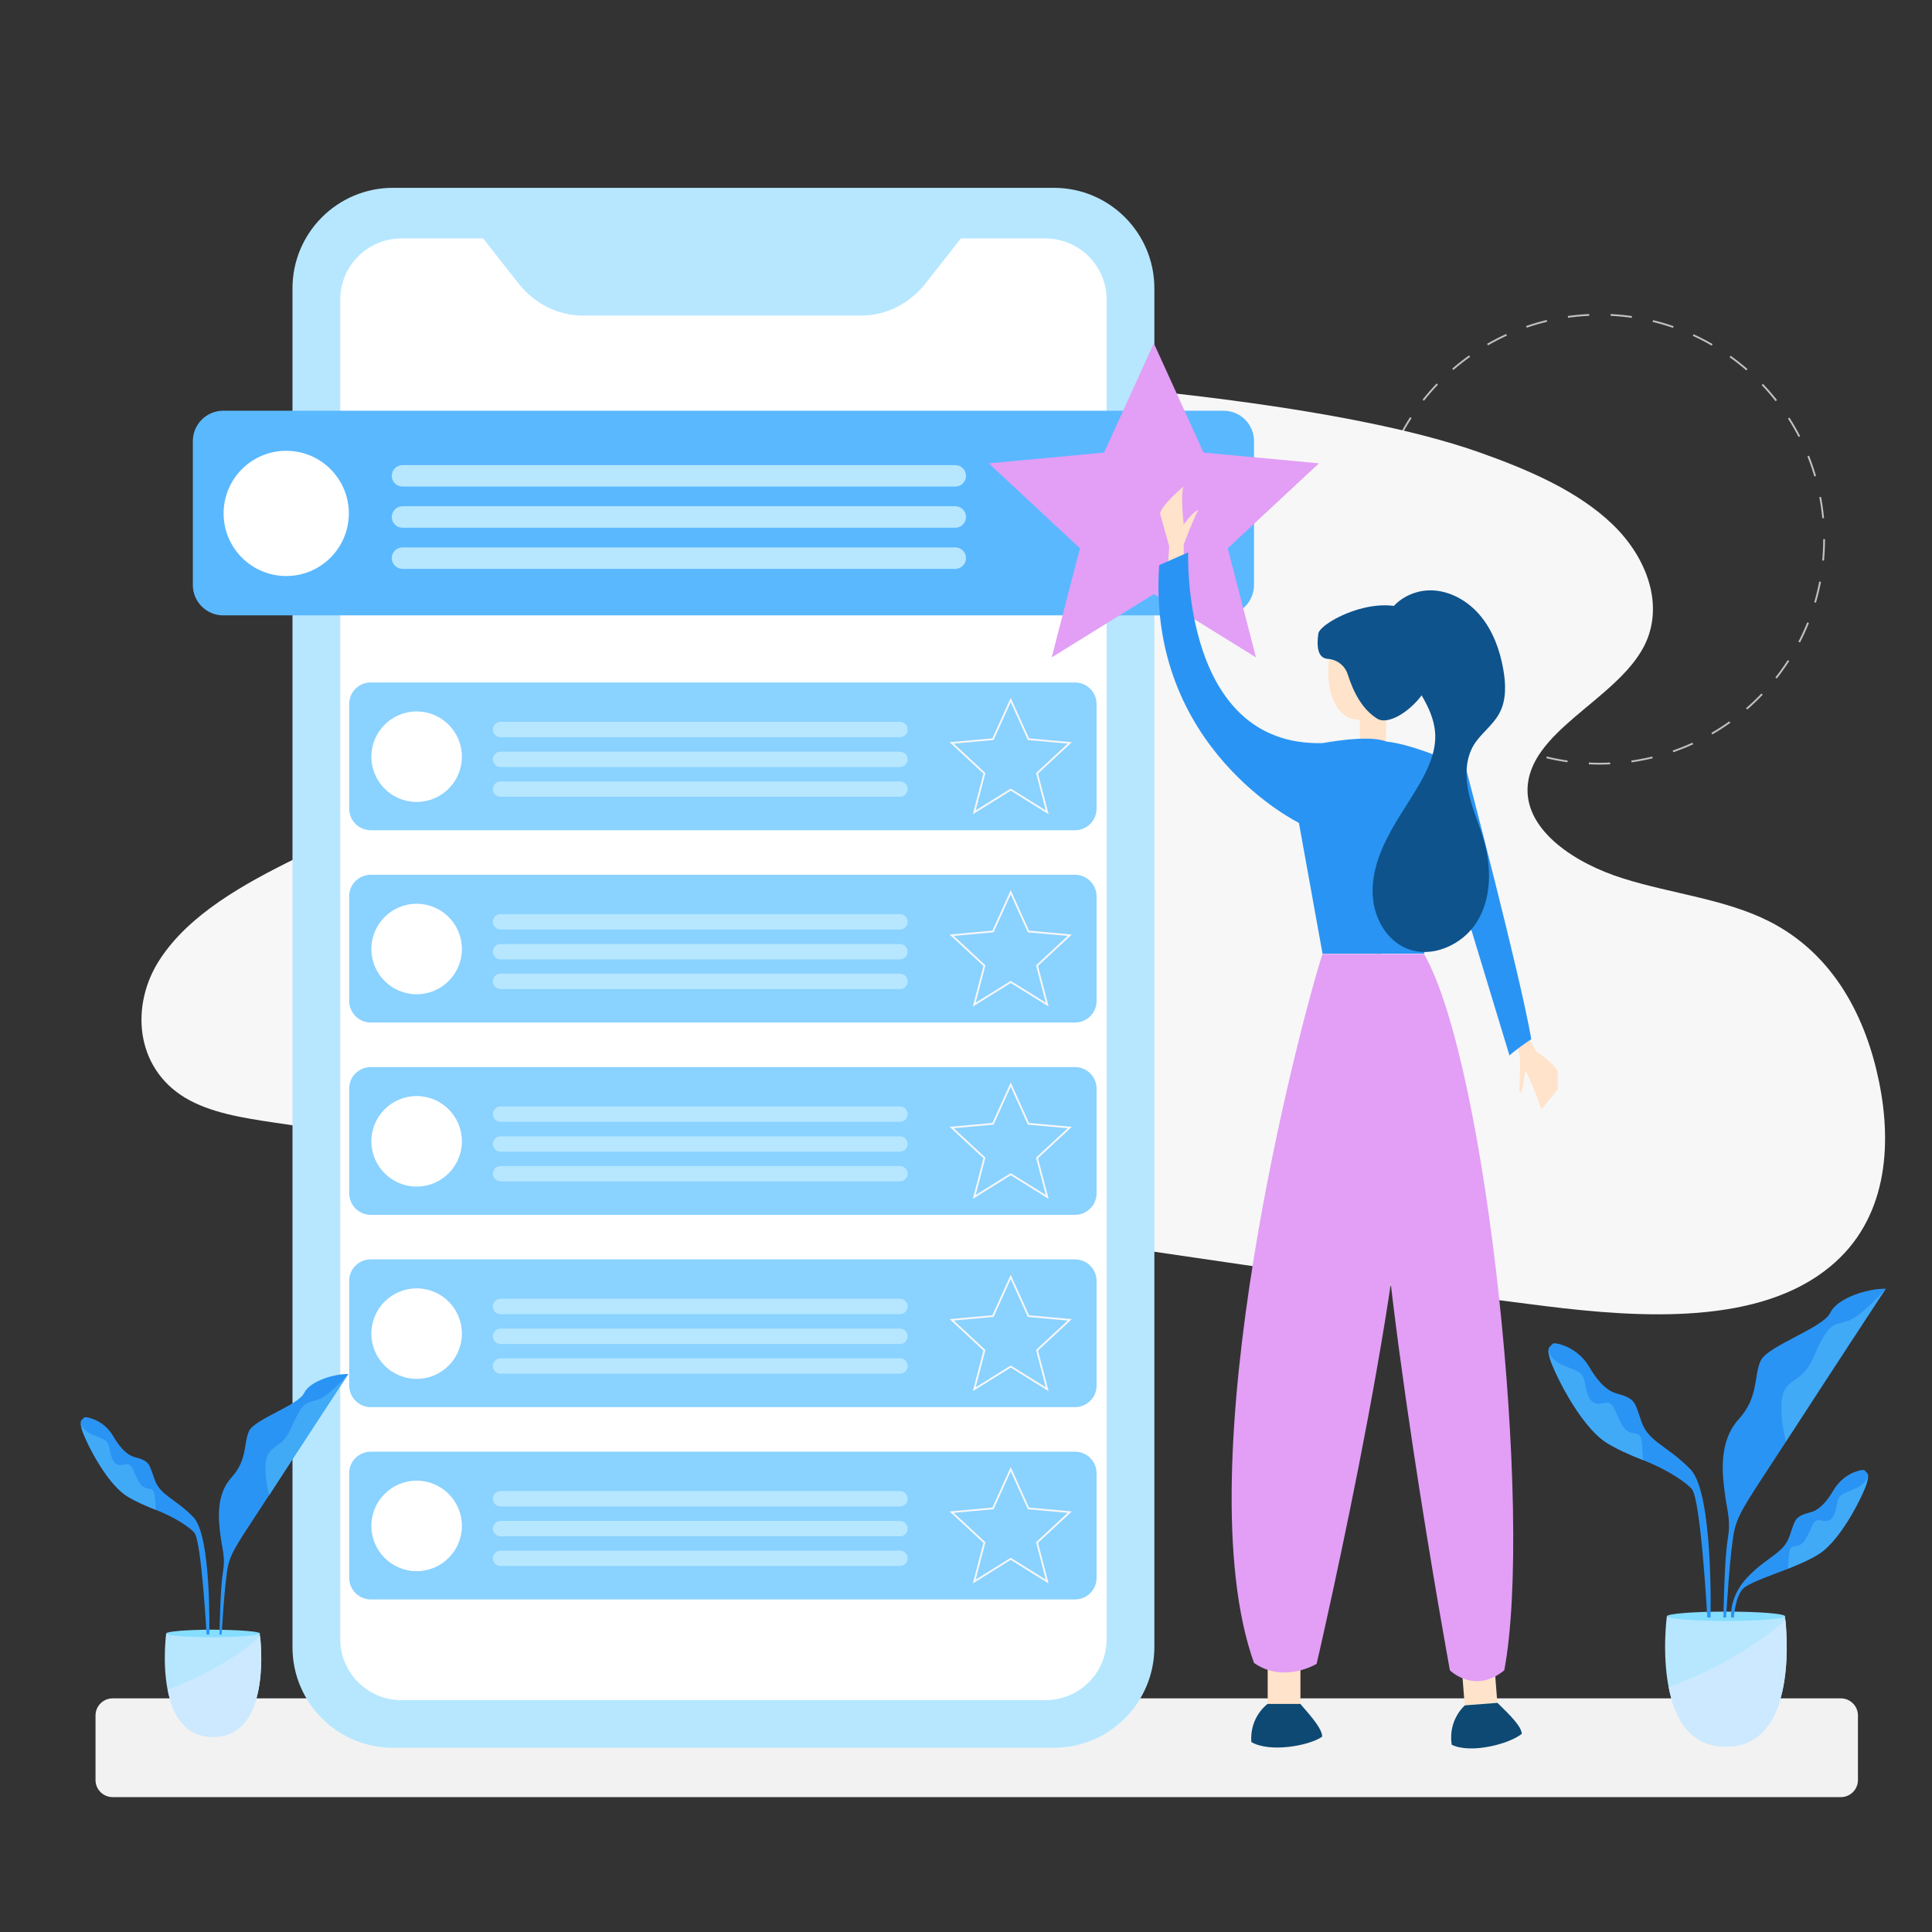 <svg xmlns="http://www.w3.org/2000/svg" xmlns:xlink="http://www.w3.org/1999/xlink" version="1.1" id="Layer_1" x="0px" y="0px" viewBox="0 0 1080 1080" style="enable-background:new 0 0 1080 1080;" xml:space="preserve">
<rect x="0" y="0" width="1080" height="1080" fill="#333333" stroke="none"/>
<style xmlns="http://www.w3.org/2000/svg" type="text/css">
	.st0{fill:none;stroke:#C1C1C1;stroke-miterlimit:10;stroke-dasharray:11.952,11.952;}
	.st1{fill:#F7F7F7;}
	.st2{fill:#F2F2F2;}
	.st3{fill:#B6E7FF;}
	.st4{fill:#FFFFFF;}
	.st5{fill:#5AB8FF;}
	.st6{fill:#e29ff5;}
	.st7{fill:#8AD2FF;}
	.st8{fill:none;stroke:#F7F7F7;stroke-miterlimit:10;}
	.st9{fill:#FFE3CA;}
	.st10{fill:#0D4972;}
	.st11{fill:#0E538C;}
	.st12{fill:#2A94F4;}
	.st13{fill:#85DDFF;}
	.st14{fill:#41AAF7;}
	.st15{fill:#CCE9FF;}
</style>
<g xmlns="http://www.w3.org/2000/svg">
	<circle class="st0" cx="894.2" cy="301.4" r="125.5"/>
</g>
<g xmlns="http://www.w3.org/2000/svg">
	<path class="st1" d="M826.8,252.8c27.7,9.8,55.3,21.7,74.7,40.4c19.4,18.7,29.1,45.6,17.5,68.1c-15.6,30.1-64.8,47.6-65.1,80.2   c-0.2,23.3,26.6,41.2,53.6,49.6c27,8.5,56.9,11.5,81.4,23.9c37,18.7,54.4,54.9,61.5,89.7c7.4,36.1,4.4,77.2-27.3,103.3   C983.8,740.6,918.6,737,862.9,730c-74.4-9.3-148.5-20.1-222.6-31c-162.4-23.8-324.8-47.7-487.2-71.5c-17.4-2.6-35.5-5.4-49.7-13.9   c-28.1-17-30.5-52.1-14.1-77.2c16.3-25.1,46.5-42.1,76.5-56.8c30-14.7,61.7-28.7,84.2-50.5c22.5-21.8,33.7-54,16.6-78.8   c-14.4-21-45.4-32.2-58.9-53.6c-17.8-28.2,2.7-64.1,34.9-82.1S680.2,201.1,826.8,252.8z"/>
</g>
<path xmlns="http://www.w3.org/2000/svg" class="st2" d="M1029.1,1004.6H62.9c-5.2,0-9.5-4.3-9.5-9.5v-36.2c0-5.2,4.3-9.5,9.5-9.5h966.2c5.2,0,9.5,4.3,9.5,9.5v36.2  C1038.6,1000.3,1034.3,1004.6,1029.1,1004.6z"/>
<g xmlns="http://www.w3.org/2000/svg">
	<g>
		<path class="st3" d="M589.1,977H219.7c-31,0-56.2-25.1-56.2-56.2V161.2c0-31,25.1-56.2,56.2-56.2h369.4c31,0,56.2,25.1,56.2,56.2    v759.7C645.2,951.9,620.1,977,589.1,977z"/>
		<path class="st4" d="M584.4,950.4h-360c-18.9,0-34.2-15.3-34.2-34.2V167.5c0-18.9,15.3-34.2,34.2-34.2h360    c18.9,0,34.2,15.3,34.2,34.2v748.7C618.7,935.1,603.3,950.4,584.4,950.4z"/>
		<path class="st3" d="M267.4,129.9l22.4,28.5c9,11.4,22.1,18,36,18h155.6c13.9,0,27-6.6,36-18l22.4-28.5H267.4z"/>
	</g>
	<g>
		<path class="st5" d="M124.8,229.6H684c9.4,0,17,7.6,17,17V327c0,9.4-7.6,17-17,17H124.8c-9.4,0-17-7.6-17-17v-80.4    C107.8,237.2,115.4,229.6,124.8,229.6z"/>
		<circle class="st4" cx="160" cy="287" r="35"/>
		<g>
			<path class="st3" d="M534,272H225c-3.3,0-6-2.7-6-6l0,0c0-3.3,2.7-6,6-6h309c3.3,0,6,2.7,6,6l0,0C540,269.3,537.3,272,534,272z"/>
			<path class="st3" d="M534,295H225c-3.3,0-6-2.7-6-6l0,0c0-3.3,2.7-6,6-6h309c3.3,0,6,2.7,6,6l0,0C540,292.3,537.3,295,534,295z"/>
			<path class="st3" d="M534,318H225c-3.3,0-6-2.7-6-6l0,0c0-3.3,2.7-6,6-6h309c3.3,0,6,2.7,6,6l0,0C540,315.3,537.3,318,534,318z"/>
		</g>
		<polygon class="st6" points="645,191.9 672.8,253 737.3,259 686.3,306.5 702.1,367.5 645,332.1 587.9,367.5 603.7,306.5     552.7,259 617.2,253   "/>
	</g>
	<g>
		<path class="st7" d="M207.3,381.5h393.6c6.7,0,12.1,5.4,12.1,12.1V452c0,6.7-5.4,12.1-12.1,12.1H207.3c-6.7,0-12.1-5.4-12.1-12.1    v-58.4C195.1,386.9,200.6,381.5,207.3,381.5z"/>
		<circle class="st4" cx="232.9" cy="423" r="25.3"/>
		<g>
			<path class="st3" d="M503.1,412.1H279.8c-2.4,0-4.3-2-4.3-4.3l0,0c0-2.4,2-4.3,4.3-4.3h223.3c2.4,0,4.3,2,4.3,4.3l0,0     C507.4,410.2,505.5,412.1,503.1,412.1z"/>
			<path class="st3" d="M503.1,428.8H279.8c-2.4,0-4.3-2-4.3-4.3l0,0c0-2.4,2-4.3,4.3-4.3h223.3c2.4,0,4.3,2,4.3,4.3l0,0     C507.4,426.8,505.5,428.8,503.1,428.8z"/>
			<path class="st3" d="M503.1,445.4H279.8c-2.4,0-4.3-2-4.3-4.3l0,0c0-2.4,2-4.3,4.3-4.3h223.3c2.4,0,4.3,2,4.3,4.3l0,0     C507.4,443.4,505.5,445.4,503.1,445.4z"/>
		</g>
		<polygon class="st8" points="565,391.3 574.9,413.2 598,415.3 579.7,432.3 585.4,454.1 565,441.4 544.6,454.1 550.3,432.3     532,415.3 555.1,413.2   "/>
	</g>
	<g>
		<path class="st7" d="M207.3,489h393.6c6.7,0,12.1,5.4,12.1,12.1v58.4c0,6.7-5.4,12.1-12.1,12.1H207.3c-6.7,0-12.1-5.4-12.1-12.1    v-58.4C195.1,494.4,200.6,489,207.3,489z"/>
		<circle class="st4" cx="232.9" cy="530.5" r="25.3"/>
		<g>
			<path class="st3" d="M503.1,519.6H279.8c-2.4,0-4.3-2-4.3-4.3l0,0c0-2.4,2-4.3,4.3-4.3h223.3c2.4,0,4.3,2,4.3,4.3l0,0     C507.4,517.7,505.5,519.6,503.1,519.6z"/>
			<path class="st3" d="M503.1,536.3H279.8c-2.4,0-4.3-2-4.3-4.3l0,0c0-2.4,2-4.3,4.3-4.3h223.3c2.4,0,4.3,2,4.3,4.3l0,0     C507.4,534.3,505.5,536.3,503.1,536.3z"/>
			<path class="st3" d="M503.1,552.9H279.8c-2.4,0-4.3-2-4.3-4.3l0,0c0-2.4,2-4.3,4.3-4.3h223.3c2.4,0,4.3,2,4.3,4.3l0,0     C507.4,550.9,505.5,552.9,503.1,552.9z"/>
		</g>
		<polygon class="st8" points="565,498.8 574.9,520.7 598,522.8 579.7,539.8 585.4,561.6 565,548.9 544.6,561.6 550.3,539.8     532,522.8 555.1,520.7   "/>
	</g>
	<g>
		<path class="st7" d="M207.3,596.5h393.6c6.7,0,12.1,5.4,12.1,12.1V667c0,6.7-5.4,12.1-12.1,12.1H207.3c-6.7,0-12.1-5.4-12.1-12.1    v-58.4C195.1,601.9,200.6,596.5,207.3,596.5z"/>
		<circle class="st4" cx="232.9" cy="638" r="25.3"/>
		<g>
			<path class="st3" d="M503.1,627.1H279.8c-2.4,0-4.3-2-4.3-4.3l0,0c0-2.4,2-4.3,4.3-4.3h223.3c2.4,0,4.3,2,4.3,4.3l0,0     C507.4,625.2,505.5,627.1,503.1,627.1z"/>
			<path class="st3" d="M503.1,643.8H279.8c-2.4,0-4.3-2-4.3-4.3l0,0c0-2.4,2-4.3,4.3-4.3h223.3c2.4,0,4.3,2,4.3,4.3l0,0     C507.4,641.8,505.5,643.8,503.1,643.8z"/>
			<path class="st3" d="M503.1,660.4H279.8c-2.4,0-4.3-2-4.3-4.3l0,0c0-2.4,2-4.3,4.3-4.3h223.3c2.4,0,4.3,2,4.3,4.3l0,0     C507.4,658.4,505.5,660.4,503.1,660.4z"/>
		</g>
		<polygon class="st8" points="565,606.3 574.9,628.2 598,630.3 579.7,647.3 585.4,669.1 565,656.4 544.6,669.1 550.3,647.3     532,630.3 555.1,628.2   "/>
	</g>
	<g>
		<path class="st7" d="M207.3,704h393.6c6.7,0,12.1,5.4,12.1,12.1v58.4c0,6.7-5.4,12.1-12.1,12.1H207.3c-6.7,0-12.1-5.4-12.1-12.1    v-58.4C195.1,709.4,200.6,704,207.3,704z"/>
		<circle class="st4" cx="232.9" cy="745.5" r="25.3"/>
		<g>
			<path class="st3" d="M503.1,734.6H279.8c-2.4,0-4.3-2-4.3-4.3l0,0c0-2.4,2-4.3,4.3-4.3h223.3c2.4,0,4.3,2,4.3,4.3l0,0     C507.4,732.7,505.5,734.6,503.1,734.6z"/>
			<path class="st3" d="M503.1,751.3H279.8c-2.4,0-4.3-2-4.3-4.3l0,0c0-2.4,2-4.3,4.3-4.3h223.3c2.4,0,4.3,2,4.3,4.3l0,0     C507.4,749.3,505.5,751.3,503.1,751.3z"/>
			<path class="st3" d="M503.1,767.9H279.8c-2.4,0-4.3-2-4.3-4.3l0,0c0-2.4,2-4.3,4.3-4.3h223.3c2.4,0,4.3,2,4.3,4.3l0,0     C507.4,765.9,505.5,767.9,503.1,767.9z"/>
		</g>
		<polygon class="st8" points="565,713.8 574.9,735.7 598,737.8 579.7,754.8 585.4,776.6 565,763.9 544.6,776.6 550.3,754.8     532,737.8 555.1,735.7   "/>
	</g>
	<g>
		<path class="st7" d="M207.3,811.5h393.6c6.7,0,12.1,5.4,12.1,12.1V882c0,6.7-5.4,12.1-12.1,12.1H207.3c-6.7,0-12.1-5.4-12.1-12.1    v-58.4C195.1,816.9,200.6,811.5,207.3,811.5z"/>
		<circle class="st4" cx="232.9" cy="853" r="25.3"/>
		<g>
			<path class="st3" d="M503.1,842.1H279.8c-2.4,0-4.3-2-4.3-4.3l0,0c0-2.4,2-4.3,4.3-4.3h223.3c2.4,0,4.3,2,4.3,4.3l0,0     C507.4,840.2,505.5,842.1,503.1,842.1z"/>
			<path class="st3" d="M503.1,858.8H279.8c-2.4,0-4.3-2-4.3-4.3l0,0c0-2.4,2-4.3,4.3-4.3h223.3c2.4,0,4.3,2,4.3,4.3l0,0     C507.4,856.8,505.5,858.8,503.1,858.8z"/>
			<path class="st3" d="M503.1,875.4H279.8c-2.4,0-4.3-2-4.3-4.3l0,0c0-2.4,2-4.3,4.3-4.3h223.3c2.4,0,4.3,2,4.3,4.3l0,0     C507.4,873.4,505.5,875.4,503.1,875.4z"/>
		</g>
		<polygon class="st8" points="565,821.3 574.9,843.2 598,845.3 579.7,862.3 585.4,884.1 565,871.4 544.6,884.1 550.3,862.3     532,845.3 555.1,843.2   "/>
	</g>
</g>
<g xmlns="http://www.w3.org/2000/svg">
	<path class="st9" d="M661.7,315.6v-11.2c0,0,4.1-11.2,8.1-19.3c-3,1-8.1,8.1-8.1,8.1s-2-17.3,0-21.3   c-13.2,11.2-13.2,15.2-13.2,15.2l5.1,18.3l-1,14.2L661.7,315.6z"/>
	<path class="st9" d="M852.5,576.4l6.1,11.2c0,0,12.2,8.1,12.2,12.2c0,4.1,0,9.1,0,9.1l-9.1,11.2c0,0-8.1-22.3-9.1-21.3   c-1,5.1-1,11.2-3,12.2c-1-6.1,2-21.3-2-26.4C843.3,579.4,852.5,576.4,852.5,576.4z"/>
	
		<rect x="817.3" y="913.1" transform="matrix(-0.997 7.825331e-02 -7.825331e-02 -0.997 1723.316 1798.151)" class="st9" width="18.3" height="39.6"/>
	<path class="st10" d="M837.1,951.9c7.7,7.5,13.3,13.2,13.6,17.3c-6.7,5.6-28.6,11.4-39.2,6.1c-2.1-14.1,7.4-22,7.4-22L837.1,951.9z   "/>
	
		<rect x="708.6" y="912.9" transform="matrix(-1 -4.491042e-11 4.491042e-11 -1 1435.549 1865.374)" class="st9" width="18.3" height="39.6"/>
	<path class="st6" d="M739.3,533.2C727.1,570.8,661.5,819,701,929.6c16.7,11.7,35,0.5,35,0.5s60.1-257.9,48.9-323.8   s-12.7-73.1-12.7-73.1H739.3z"/>
	
		<rect x="760.1" y="383" transform="matrix(-1 -4.487267e-11 4.487267e-11 -1 1534.946 797.555)" class="st9" width="14.7" height="31.5"/>
	<path class="st9" d="M742.5,375.3c0,14.9,5.7,27.1,17.8,27.1s25.8-12.1,25.8-27.1s-9.8-27.1-21.8-27.1S742.5,360.4,742.5,375.3z"/>
	<path class="st11" d="M737,354c-1.6,10.8,1.4,14,5.1,14.3c5.2,0.3,9.7,3.7,11.3,8.7c3.2,10.1,8.3,19.9,16.9,25   c11.3,5.7,44.4-24.2,28.3-50.9C782.5,324.5,738.6,346.7,737,354z"/>
	<path class="st12" d="M774.8,414.5c18.3,2,44.7,15.2,44.7,15.2s30.4,115.7,36.5,151.2c-9.1,6.1-12.2,9.1-12.2,9.1l-34.5-113.7   l-13.2,56.8h-56.8l-13.2-73.1c0,0-85.2-41.6-78.1-144.1c16.2-7.1,16.2-7.1,16.2-7.1s-4.1,108.6,75.1,106.6   C739.3,415.5,764.7,410.4,774.8,414.5z"/>
	<path class="st6" d="M796,533.2c35.5,61.9,61.2,314.2,44.9,400.5c-16.7,13.7-30.4,0-30.4,0s-41.9-227.9-40.9-323.3   c-4.1-56.8,0-77.1,0-77.1H796z"/>
	<path class="st10" d="M726.9,952.5c7.1,8.1,12.2,14.2,12.2,18.3c-7.1,5.1-29.4,9.1-39.6,3c-1-14.2,9.1-21.3,9.1-21.3H726.9z"/>
	<g>
		<path class="st11" d="M774.3,346.6c3.6-10.2,14.7-16.7,25.5-16.6s21.1,6.1,27.9,14.4c6.9,8.4,10.7,18.9,12.6,29.5    c1.5,8.4,1.9,17.6-2.3,25.1c-3.7,6.7-10.4,11.2-14.3,17.7c-4.7,8-4.6,18-2.6,27s6,17.5,8.5,26.4c4.2,15,4.2,31.9-3.9,45.1    c-8.1,13.2-25.9,21.1-40.1,14.7c-10.6-4.8-17.1-16.3-18.1-27.8c-1.1-11.6,2.6-23.1,7.8-33.4c5.2-10.4,12-19.8,17.9-29.9    c5-8.7,9.5-18.2,9.1-28.3c-0.6-12.9-8.9-23.8-15.8-34.7c-6.9-10.9-12.8-24.3-8-36.3"/>
	</g>
</g>
<g xmlns="http://www.w3.org/2000/svg">
	<path class="st3" d="M964.8,976.4c-20.2,0-28.7-16.1-32-33.2c-3.8-19.3-1-39.8-1-39.8h66c0,0,0.1,0.8,0.2,2.2   C999.3,917.8,1003.3,976.4,964.8,976.4z"/>
	<path class="st13" d="M997.8,903.5c0,1.4-14.8,2.6-33,2.6c-18.2,0-33-1.2-33-2.6c0-1.4,14.8-2.6,33-2.6   C983,900.9,997.8,902,997.8,903.5z"/>
	<path class="st12" d="M1054.2,720.4c0,0-34.8,53-55.7,85.3c-20.9,32.3-26.4,39.1-28.9,49.5c-2.5,10.4-4.7,49-4.7,49h-1.5   c0,0,0.5-32.7,2.4-43.7c1.8-10.6-0.1-14.5-1.6-25.7c-1.5-11.2-3.5-29.1,7.8-41.5c11.3-12.4,8.3-24.6,12.3-32.8   c4-8.2,34.8-18.2,38.8-26.6C1027.1,725.4,1044.5,720.2,1054.2,720.4z"/>
	<path class="st14" d="M1054.2,720.4c0,0-10.9,12.4-18.4,16.7c-7.5,4.2-10.9,0.5-16.7,10.7c-5.7,10.2-5.9,14.7-11.2,19.9   c-5.2,5.2-11.5,5.5-12,16.9c-0.5,11.4,2.5,21.1,2.5,21.1S1052,723.1,1054.2,720.4z"/>
	<path class="st12" d="M967.7,904.2h1.6c0,0,0.5-10.6,4.7-15.7c2.7-3.3,14.2-7.1,25.6-11.6c6.3-2.5,12.5-5.2,17.2-8.2   c13.2-8.4,25.9-35.5,27-40.4c0.4-1.7,0.6-2.7,0.5-3.4v0c0-1.3-0.7-1.5-1.8-2.8c-0.5-0.6-2.2-0.4-4.1,0.2   c-5.7,1.7-10.5,5.7-13.5,10.8c-2.8,4.8-7.2,10.8-12.6,12.2c-9.4,2.5-8.6,4-12,13.6c-3.4,9.5-12.1,11.1-23,22.3   C966.3,892.4,967.7,904.2,967.7,904.2z"/>
	<path class="st14" d="M999.5,876.9c6.3-2.5,12.5-5.2,17.2-8.2c13.2-8.4,25.9-35.5,27-40.4c0.4-1.7,0.6-2.7,0.5-3.4   c0,0.3-0.7,4.6-7.6,7.5c-7.2,3-8.6,3-9.5,7.5c-0.9,4.5-1.7,9.4-5.5,10.3c-3.7,0.9-6.1-3.3-9,3.6c-3,6.9-4.4,9.2-7.1,10.1   c-2.7,0.9-4.8-0.5-5.4,4.8C999.8,871.9,999.6,875,999.5,876.9z"/>
	<path class="st12" d="M956.2,904.2h-1.8c0,0-3.6-65.6-8.6-71.7c-3.2-3.9-13.8-11-27.3-16.3c-7.4-2.9-14.8-6.2-20.4-9.7   c-15.7-10-30.6-42.1-31.9-47.8c-0.5-2-0.7-3.2-0.6-4v0c0-1.5,0.8-1.8,2.1-3.3c0.6-0.8,2.5-0.5,4.9,0.2c6.8,2.1,12.5,6.7,16,12.8   c3.3,5.7,8.5,12.7,14.9,14.5c11.1,3,10.2,4.8,14.2,16.1c4.1,11.3,14.4,13.1,27.3,26.4C957.9,834.6,956.2,904.2,956.2,904.2z"/>
	<path class="st14" d="M918.5,816.2c-7.4-2.9-14.8-6.2-20.4-9.7c-15.7-10-30.6-42.1-31.9-47.8c-0.5-2-0.7-3.2-0.6-4   c0,0.4,0.8,5.5,8.9,8.8c8.5,3.5,10.1,3.5,11.3,8.9c1.1,5.3,2,11.1,6.5,12.2c4.4,1.1,7.2-3.9,10.7,4.2c3.5,8.1,5.2,10.9,8.4,12   c3.2,1.1,5.7-0.6,6.4,5.7C918.1,810.4,918.3,814,918.5,816.2z"/>
	<g>
		<path class="st15" d="M964.8,976.4c-20.2,0-28.7-16.1-32-33.2c19.8-7.5,44.6-19.5,65.3-37.6C999.3,917.8,1003.3,976.4,964.8,976.4    z"/>
	</g>
</g>
<g xmlns="http://www.w3.org/2000/svg">
	<path class="st3" d="M119.1,970.9c-16,0-22.7-12.8-25.4-26.3c-3-15.3-0.8-31.5-0.8-31.5h52.3c0,0,0.1,0.6,0.2,1.7   C146.5,924.5,149.6,970.9,119.1,970.9z"/>
	<path class="st13" d="M145.3,913.1c0,1.1-11.7,2.1-26.2,2.1c-14.5,0-26.2-0.9-26.2-2.1c0-1.1,11.7-2.1,26.2-2.1   C133.6,911.1,145.3,912,145.3,913.1z"/>
	<path class="st12" d="M194.7,768.1c0,0-27.6,42-44.2,67.6c-16.6,25.6-20.9,30.9-22.9,39.2c-2,8.3-3.7,38.8-3.7,38.8h-1.2   c0,0,0.4-25.9,1.9-34.7c1.4-8.4-0.1-11.5-1.3-20.3c-1.2-8.9-2.8-23.1,6.2-32.9c9-9.9,6.6-19.5,9.8-26c3.2-6.5,27.6-14.4,30.7-21.1   C173.2,772,187,767.9,194.7,768.1z"/>
	<path class="st14" d="M194.7,768.1c0,0-8.7,9.9-14.6,13.2c-5.9,3.4-8.7,0.4-13.2,8.5c-4.5,8.1-4.7,11.6-8.9,15.8   c-4.2,4.1-9.1,4.3-9.5,13.4c-0.4,9.1,2,16.8,2,16.8S192.9,770.2,194.7,768.1z"/>
	<path class="st12" d="M117,913.7h-1.5c0,0-2.9-52-6.8-56.8c-2.5-3.1-10.9-8.7-21.6-12.9c-5.9-2.3-11.7-4.9-16.2-7.7   c-12.4-7.9-24.3-33.3-25.3-37.9c-0.4-1.6-0.5-2.5-0.5-3.2v0c0-1.2,0.6-1.4,1.7-2.6c0.5-0.6,2-0.4,3.9,0.2   c5.4,1.6,9.9,5.3,12.7,10.2c2.6,4.5,6.7,10.1,11.8,11.5c8.8,2.3,8,3.8,11.3,12.7c3.2,8.9,11.4,10.4,21.6,20.9   C118.3,858.5,117,913.7,117,913.7z"/>
	<path class="st14" d="M87.1,844c-5.9-2.3-11.7-4.9-16.2-7.7c-12.4-7.9-24.3-33.3-25.3-37.9c-0.4-1.6-0.5-2.5-0.5-3.2   c0,0.3,0.6,4.3,7.1,7c6.7,2.8,8,2.8,8.9,7c0.9,4.2,1.6,8.8,5.1,9.7c3.5,0.9,5.7-3.1,8.5,3.4c2.8,6.4,4.1,8.6,6.7,9.5   c2.6,0.9,4.5-0.4,5.1,4.5C86.8,839.3,87,842.2,87.1,844z"/>
	<g>
		<path class="st15" d="M119.1,970.9c-16,0-22.7-12.8-25.4-26.3c15.7-5.9,35.4-15.5,51.7-29.8C146.5,924.5,149.6,970.9,119.1,970.9z    "/>
	</g>
</g>
</svg>